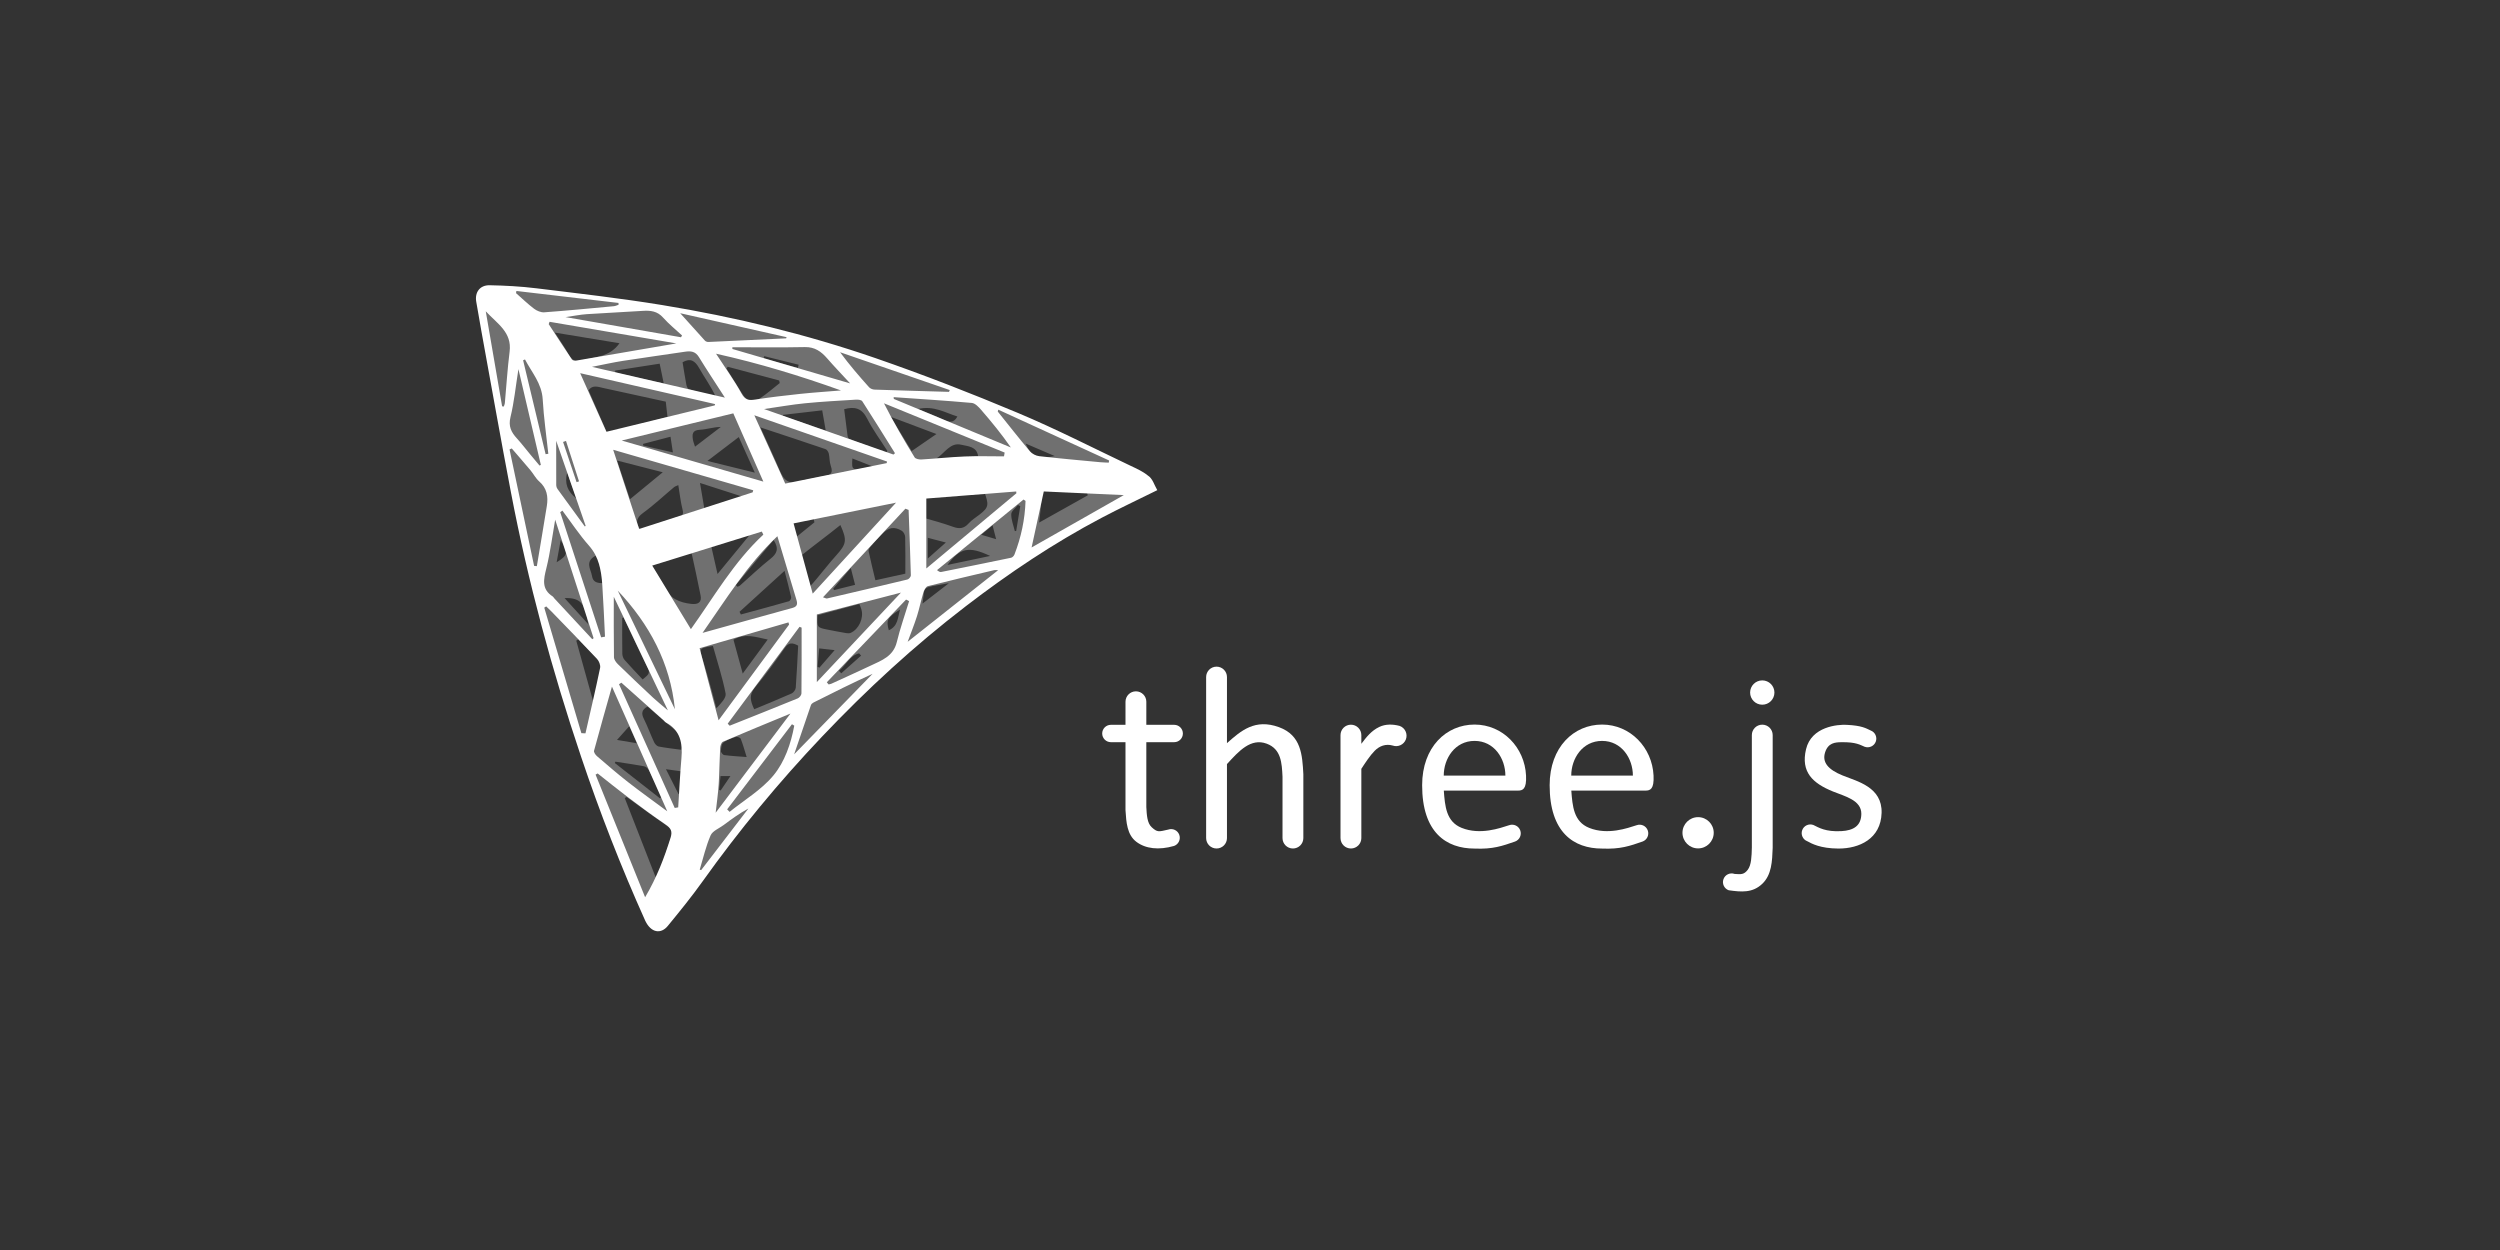 <?xml version="1.0" encoding="utf-8"?>
<!-- Generator: Adobe Illustrator 17.0.0, SVG Export Plug-In . SVG Version: 6.00 Build 0)  -->
<!DOCTYPE svg PUBLIC "-//W3C//DTD SVG 1.1//EN" "http://www.w3.org/Graphics/SVG/1.1/DTD/svg11.dtd">
<svg version="1.1" xmlns="http://www.w3.org/2000/svg" xmlns:xlink="http://www.w3.org/1999/xlink" x="0px" y="0px" width="800px"
	 height="400px" viewBox="0 0 800 400" enable-background="new 0 0 800 400" xml:space="preserve">
<rect x="0" y="0" width="800" height="400" fill="#333333" stroke="none"/>
<g id="Calque_1">
	<g id="text">
		<path fill="#FFFFFF" d="M488.335,248.194c-0.423-8.991-7.463-16.334-16.477-16.334s-16.759,7.146-16.772,19.394
			c-0.016,15.179,7.758,20.289,16.772,20.289c5.851,0.255,8.904-0.845,12.962-2.252c1.44-0.524,2.185-2.12,1.66-3.561
			c-0.524-1.44-2.12-2.185-3.561-1.66c-2.875,0.919-9.239,3.235-15.181,0.855c-4.974-1.992-5.347-6.962-5.72-11.932
			c7.909,0,15.819,0,23.728,0C487.264,252.988,488.54,252.553,488.335,248.194z M461.997,248.194c0-5.442,3.564-11.104,9.862-11.104
			s9.862,5.663,9.862,11.104C475.146,248.194,468.571,248.194,461.997,248.194z"/>
		<path fill="#FFFFFF" d="M529.138,248.194c-0.423-8.991-7.464-16.334-16.477-16.334s-16.759,7.146-16.772,19.394
			c-0.016,15.179,7.758,20.289,16.772,20.289c5.851,0.255,8.904-0.845,12.962-2.252c1.44-0.524,2.184-2.12,1.66-3.561
			c-0.524-1.44-2.12-2.185-3.561-1.66c-2.875,0.919-9.239,3.235-15.181,0.855c-4.974-1.992-5.347-6.962-5.72-11.932
			c7.909,0,15.819,0,23.728,0C528.067,252.988,529.343,252.553,529.138,248.194z M502.799,248.194
			c0-5.442,3.564-11.104,9.862-11.104c6.298,0,9.862,5.663,9.862,11.104C515.948,248.194,509.374,248.194,502.799,248.194z"/>
		<circle fill="#FFFFFF" cx="543.391" cy="266.488" r="5"/>
		<path fill="#FFFFFF" d="M567.259,271.296c0-16.352,0-32.705,0-36.069c0-1.839-1.494-3.334-3.334-3.334
			c-1.839,0-3.334,1.494-3.334,3.334c0,3.364,0,19.696,0,36.028c-0.073,2.79-0.145,5.579-1.333,7.101
			c-1.187,1.519-2.049,1.456-4.185,1.303c-1.44-0.524-3.036,0.22-3.561,1.66c-0.524,1.44,0.22,3.036,1.66,3.561
			c4.027,0.571,7.627,0.917,10.753-2.059C566.943,279.948,567.101,275.622,567.259,271.296z"/>
		<circle fill="#FFFFFF" cx="563.926" cy="221.615" r="3.889"/>
		<path fill="#FFFFFF" d="M588.276,271.538c6.659,0.032,13.591-3.097,13.835-11.401s-7.818-10.096-12.477-11.987
			c-4.659-1.89-6.595-4.219-5.615-7.353s3.279-3.249,5.108-3.288c4.87-0.103,6.165,0.898,7.565,1.457
			c1.44,0.524,3.036-0.22,3.561-1.66s-0.22-3.036-1.66-3.561c-1.458-0.672-2.742-1.562-7.676-1.796
			c-2.774-0.15-11.251,0.492-12.982,7.799c-1.731,7.308,2.104,10.89,8.644,13.541c3.736,1.515,9.087,2.755,9.05,7.154
			c-0.032,3.807-2.507,5.303-6.354,5.517c-5.101,0.283-7.258-1.128-9.009-1.971c-1.44-0.524-3.036,0.22-3.56,1.66
			s0.22,3.036,1.66,3.561C579.722,269.959,582.533,271.51,588.276,271.538z"/>
		<path fill="#FFFFFF" d="M445.622,238.563c1.728,0.629,3.643-0.264,4.273-1.992c0.629-1.729-0.264-3.643-1.992-4.273
			c-2.218-0.588-4.505-0.636-6.5,0.307c-2.608,1.233-4.191,3.323-5.774,5.414c0-1.073,0-2.147,0-2.782
			c0-1.839-1.494-3.334-3.334-3.334c-1.839,0-3.334,1.494-3.334,3.334c0,0.635,0.003,29.754,0.003,32.948
			c0,1.839,1.494,3.334,3.334,3.334c1.839,0,3.334-1.494,3.334-3.334c0-3.194-0.001-12.676-0.003-22.159
			c1.399-2.139,2.798-4.278,4.283-5.781C441.454,238.684,443.455,237.961,445.622,238.563z"/>
		<path fill="#FFFFFF" d="M417.072,247.758c-0.34-6.23-0.68-12.46-7.783-15.056c-7.707-2.817-12.185,1.144-16.663,5.106
			c0.001-8.963,0.003-17.926,0.003-21.148c0-1.839-1.494-3.334-3.334-3.334c-1.839,0-3.334,1.494-3.334,3.334
			c0,3.223,0,48.407,0,51.525c0,1.839,1.494,3.334,3.334,3.334c1.839,0,3.334-1.494,3.334-3.334
			c-0.001-7.891-0.002-15.783-0.003-23.674c3.822-4.205,7.643-8.41,12.704-6.539c4.651,1.719,4.863,6.168,5.075,10.617
			c-0.001,6.532-0.002,13.064-0.003,19.596c0,1.839,1.494,3.334,3.333,3.334c1.839,0,3.334-1.494,3.334-3.334
			C417.07,261.376,417.071,254.567,417.072,247.758z"/>
		<path fill="#FFFFFF" d="M375.709,270.697c1.44-0.524,2.184-2.12,1.66-3.561c-0.524-1.44-2.12-2.185-3.561-1.66
			c-3.062,0.689-3.425,0.925-5.28-0.777c-1.432-1.313-1.568-3.869-1.704-6.425c0-6.925,0-13.851,0-20.776c2.974,0,5.947,0,8.921,0
			c1.533,0,2.778-1.245,2.778-2.778s-1.245-2.778-2.778-2.778c-2.974,0-5.947,0-8.921,0c0.001-2.764,0.003-5.529,0.003-7.383
			c0-1.839-1.494-3.334-3.334-3.334c-1.839,0-3.334,1.494-3.334,3.334c0,1.854-0.001,4.619-0.003,7.383c-1.559,0-3.117,0-4.676,0
			c-1.533,0-2.778,1.245-2.778,2.778s1.245,2.778,2.778,2.778c1.559,0,3.117,0,4.676,0c0,7.237,0,14.473,0,21.71
			c0.248,3.958,0.495,7.916,3.494,10.184C366.578,271.605,370.805,272.114,375.709,270.697z"/>
	</g>
</g>
<g id="Calque_6">
	<path opacity="0.3" fill="#FFFFFF" d="M367.033,156.553c-5.977,2.95-8.5,4.535-13.894,7.363c-15.677,8.22-30.331,18-44.378,28.774
		c-16.658,12.777-32.016,26.964-46.426,42.166c-13.706,14.458-27.358,30.822-38.933,47.064c-3.552,4.984-6.416,8.756-10.328,13.466
		c-1.721,2.072-4.283,1.334-5.239-1.101c-6.962-17.745-14.396-34.326-20.708-52.301c-9.369-26.682-16.58-54.013-21.913-81.803
		c-3.443-17.943-6.645-35.932-9.943-53.903c-0.568-3.092-1.078-5.194-1.616-8.292c-0.601-3.462,0.936-5.577,4.565-5.515
		c4.807,0.083,8.633,0.374,13.403,0.961c13.505,1.662,27.043,3.176,40.464,5.377c23.24,3.811,46.124,9.328,68.382,17.028
		c15.391,5.324,30.602,11.245,45.614,17.565c12.451,5.242,22.498,10.447,34.709,16.255c1.645,0.782,3.407,1.516,4.738,2.697
		C366.593,153.3,367.033,154.938,367.033,156.553z M213.046,128.527c-6.667-1.454-13.352-2.901-20.031-4.376
		c-1.687-0.373-3.394-1.074-4.688,0.734c2.003,4.604,3.998,9.188,5.942,13.658c6.585-1.733,12.942-3.407,19.329-5.088
		C213.431,131.965,213.267,130.501,213.046,128.527z M243.332,136.773c2.289,5.078,4.331,9.401,6.192,13.8
		c1.459,3.449,3.035,4.399,6.597,3.538c2.407-0.582,4.786-1.384,7.227-1.696c2.241-0.287,3.412-0.794,2.497-3.349
		c-0.436-1.219-0.333-2.621-0.631-3.904c-0.125-0.539-0.56-1.271-1.02-1.428C257.49,141.443,250.758,139.234,243.332,136.773z
		 M241.35,226.954c4.104-1.712,8.072-3.313,11.977-5.055c0.603-0.269,1.262-1.16,1.311-1.807c0.346-4.546,0.538-9.104,0.77-13.491
		c-1.892-1.016-3.044-1.016-4.238,0.686c-3.047,4.341-6.178,8.645-9.58,12.708C239.669,222.288,240.06,224.272,241.35,226.954z
		 M295.875,158.5c0,2.269-0.141,5.267-0.141,7.244c2.914,0.827,6.38,1.786,9.16,2.806c2.036,0.747,3.544,0.652,5.045-1.034
		c0.976-1.097,2.276-1.914,3.464-2.812c3.259-2.463,2.948-3.33,1.534-7.517C308.658,157.798,302.241,157.882,295.875,158.5z
		 M209.746,280.56c0.238,0.007,0.477,0.014,0.715,0.021c1.577-4.591,3.203-9.167,4.662-13.796c0.163-0.518-0.46-1.542-1.003-1.976
		c-1.679-1.34-3.507-2.492-5.257-3.744c-2.791-1.998-5.566-4.019-8.348-6.03c-0.196,0.12-0.392,0.239-0.588,0.359
		C203.199,263.783,206.473,272.171,209.746,280.56z M289.705,183.567c0-4.077,0.053-7.888-0.049-11.695
		c-0.019-0.694-0.496-1.665-1.063-2.004c-2.435-1.458-4.193-1.148-6.295,0.96c-1.284,1.287-2.499,2.646-3.688,4.022
		c-0.342,0.396-0.76,1.024-0.671,1.446c0.655,3.115,1.429,6.205,2.185,9.383C283.463,184.943,286.503,184.272,289.705,183.567z
		 M208.125,180.5c1.454,1.988,3.154,4.923,4.5,7.313c1.652,3.712,4.853,5.027,8.614,5.439c2.213,0.243,3.39-0.556,2.945-2.716
		c-0.914-4.431-2.004-9.826-3.046-14.342C217.014,177.644,212.553,178.943,208.125,180.5z M268.922,168.014
		c-4.088,3.305-8.815,6.766-12.797,9.986c0.923,3.081,2.084,6.42,3.063,9.688c0.697-0.755,1.628-1.862,2.086-2.41
		c2.128-2.543,4.162-5.168,6.379-7.63C270.872,174.075,271.119,172.862,268.922,168.014z M217.059,155.239
		c-0.524,0.248-1.023,0.373-1.378,0.669c-3.3,2.751-6.43,5.732-9.906,8.234c-2.445,1.76-2.35,3.359-0.763,5.502
		c4.006-1.43,8.009-2.934,12.07-4.264c1.275-0.418,1.727-0.731,1.351-2.217C217.791,160.63,217.517,158.003,217.059,155.239z
		 M177.548,106.434c1.653,2.579,3.104,4.569,4.256,6.719c1.053,1.964,2.123,2.822,4.571,2.142c4.153-1.154,8.774-1.063,11.863-5.457
		C191.381,108.71,184.74,107.618,177.548,106.434z M270.138,130.951c0.357,2.857,0.698,5.728,1.094,8.592
		c0.05,0.36,0.313,0.878,0.605,0.989c3.882,1.475,7.786,2.89,11.685,4.321c0.151-0.178,0.301-0.357,0.452-0.535
		c-2.19-3.445-4.655-6.751-6.489-10.377C275.783,130.578,273.428,130.01,270.138,130.951z M249.515,122.579
		c-0.062-0.276-0.123-0.553-0.185-0.829c-5.492-1.465-10.984-2.93-16.475-4.394c-0.122,0.206-0.245,0.412-0.367,0.618
		c1.685,2.683,3.386,5.356,5.051,8.05c1.454,2.353,3.307,2.995,5.58,1.499C245.364,126.045,247.392,124.24,249.515,122.579z
		 M274.995,193.275c-4.565,1.234-8.994,2.43-13.362,3.61c-0.202,3.92-0.204,3.926,3.303,4.617c1.945,0.383,3.893,0.761,5.847,1.093
		c0.466,0.079,1.025,0.103,1.439-0.08c2.6-1.146,4.232-4.736,3.436-7.467C275.499,194.503,275.261,193.98,274.995,193.275z
		 M236.652,195.772c0.144,0.287,0.287,0.573,0.431,0.86c5.133-1.397,10.271-2.774,15.385-4.238c0.347-0.099,0.789-0.921,0.705-1.3
		c-0.597-2.675-1.321-5.321-2.121-8.429C245.991,187.272,241.322,191.522,236.652,195.772z M207.235,226.103
		c-1.889,0.984-2.075,2.173-1.214,3.9c1.211,2.426,2.127,4.999,3.273,7.46c0.275,0.59,0.899,1.309,1.469,1.42
		c2.388,0.463,4.816,0.717,7.297,1.058c0.356-2.833-0.177-4.866-2.234-6.509C212.92,231.109,210.156,228.61,207.235,226.103z
		 M201.594,159.754c3.548-2.918,6.818-5.608,10.491-8.628c-5.008-1.286-9.614-2.469-14.619-3.755
		C198.907,151.696,200.152,155.43,201.594,159.754z M228.128,206.712c-4.501,0.687-4.46,0.7-3.146,4.747
		c0.991,3.052,1.817,6.158,2.686,9.249c0.554,1.97,1.053,3.956,1.576,5.934c1.464-1.554,3.22-3.336,2.951-4.726
		C231.198,216.77,229.534,211.752,228.128,206.712z M226.376,147.503c5.3,1.306,10.007,2.466,15.161,3.736
		c-1.814-4.025-3.42-7.587-5.128-11.378C233.009,142.451,229.887,144.828,226.376,147.503z M199.558,197.57
		c-0.149,0.05-0.298,0.099-0.448,0.149c0,3.826-0.035,7.654,0.033,11.479c0.012,0.671,0.289,1.479,0.725,1.977
		c1.86,2.127,3.826,4.161,5.775,6.253c1.349-1.203,2.646-1.752,1.676-3.672C204.621,208.417,202.131,202.973,199.558,197.57z
		 M333.688,156.375c-0.383,2.912-0.737,7.548-1.172,10.851c5.401-3.024,10.48-5.868,15.559-8.712
		c-0.043-0.183-0.281-1.268-0.324-1.451C343.078,157.063,338.553,156.375,333.688,156.375z M234.708,204.708
		c0.957,3.501,1.899,6.946,2.963,10.836c2.786-3.795,5.279-7.191,7.997-10.893C241.803,203.872,238.443,202.549,234.708,204.708z
		 M189.707,224.086c0.261-0.009,0.523-0.019,0.784-0.028c0.66-3.711,1.334-7.421,1.959-11.138c0.055-0.33-0.101-0.811-0.334-1.057
		c-2.311-2.451-4.659-4.868-6.997-7.294c-0.239,0.146-0.478,0.291-0.716,0.437C186.17,211.366,187.938,217.726,189.707,224.086z
		 M218.423,115.918c0.4,2.433,0.75,4.796,1.203,7.139c0.11,0.57,0.457,1.426,0.876,1.552c2.805,0.847,5.66,1.531,8.498,2.269
		c-1.548-3.348-3.602-6.125-5.284-9.111C222.405,115.437,220.937,114.49,218.423,115.918z M299.659,138.892
		c-5.113-1.926-9.616-3.621-14.618-5.505c2.416,3.956,4.519,7.4,6.692,10.957C294.339,142.551,296.755,140.89,299.659,138.892z
		 M211.213,255.488c0.171-0.19,0.342-0.38,0.513-0.57c-1.353-2.826-2.665-5.673-4.093-8.46c-0.281-0.549-0.958-1.14-1.54-1.249
		c-3.037-0.573-6.103-0.997-9.159-1.472c-0.068,0.141-0.136,0.282-0.204,0.423C201.558,247.935,206.386,251.711,211.213,255.488z
		 M227.5,174.375c0.68,3.028,1.489,6.538,2.11,9.305c3.261-3.944,7.387-9.007,10.89-13.243
		C236.286,171.662,231.361,173.253,227.5,174.375z M223.998,154.55c0.511,3.004,0.934,5.493,1.382,8.128
		c3.94-1.218,7.777-2.404,12.179-3.765C232.771,157.373,228.614,156.035,223.998,154.55z M196.865,118.584
		c-0.007,0.208-0.015,0.417-0.022,0.625c5.048,1.139,10.095,2.277,15.556,3.509c-0.462-2.247-0.864-4.2-1.304-6.342
		C206.13,117.147,201.498,117.866,196.865,118.584z M264.242,137.818c-0.423-2.42-0.783-4.472-1.139-6.51
		c-4.369,0.506-8.478,0.982-12.587,1.458c0.003,0.124,0.006,0.248,0.009,0.372C254.966,134.653,259.407,136.168,264.242,137.818z
		 M247.545,172.772c-4.133,4.943-8.106,9.696-12.08,14.449c0.177,0.179,0.354,0.357,0.532,0.536
		c0.263-0.121,0.573-0.188,0.781-0.372c3.235-2.851,6.348-5.857,9.723-8.529C248.562,177.224,249.403,175.656,247.545,172.772z
		 M238.93,242.249c-0.679-2.173-1.182-4.04-1.886-5.829c-0.146-0.371-1.13-0.745-1.566-0.607c-1.395,0.442-2.873,0.919-3.998,1.795
		c-0.619,0.482-0.744,1.783-0.792,2.731c-0.022,0.429,0.64,1.23,1.068,1.287C234.012,241.925,236.293,242.041,238.93,242.249z
		 M299.563,146.769c4.448-0.235,8.896-0.47,13.437-0.709c-0.355-3.265-3.414-3.247-5.372-3.737
		C304.026,141.422,302.264,145.14,299.563,146.769z M316.842,177.902c-6.845-3.236-9.696-2.563-13.663,2.879
		C307.668,179.835,311.915,178.94,316.842,177.902z M191.224,177.513c-4.433,1.998-2.141,4.547-1.778,6.831
		c0.295,1.859,1.501,2.291,3.584,2.263C192.416,183.517,191.844,180.634,191.224,177.513z M222.403,142.94
		c2.949-2.255,5.604-4.286,8.259-6.317c-2.43,0.039-4.574,0.797-6.751,0.912c-2.422,0.128-2.431,1.452-2.182,3.14
		C221.824,141.318,222.097,141.934,222.403,142.94z M205.764,142.053c0.022,0.174,0.044,0.348,0.066,0.522
		c3.063,0.709,6.127,1.417,9.492,2.196c-0.28-1.854-0.511-3.382-0.759-5.023C211.576,140.53,208.67,141.291,205.764,142.053z
		 M306.37,133.278c-3.895-1.187-7.556-3.581-12.594-2.403c3.052,1.276,5.575,2.224,7.999,3.38
		C303.596,135.125,305.169,135.523,306.37,133.278z M180.658,191.381c2.556,2.817,4.846,5.341,7.567,8.34
		C187.361,193.07,185.699,191.231,180.658,191.381z M266.634,188.391c0.093,0.143,0.186,0.287,0.28,0.43
		c2.236-0.558,4.471-1.116,6.71-1.675c-0.458-1.799-0.853-3.353-1.369-5.384C270.162,184.231,268.398,186.311,266.634,188.391z
		 M295.203,193.147c3.097-2.394,5.771-4.461,8.445-6.528C294.249,188.355,296.18,187.176,295.203,193.147z M302.676,173.608
		c-2.263-0.592-4.026-1.054-5.757-1.507c0,2.467,0,4.426,0,6.602C298.87,176.976,300.567,175.474,302.676,173.608z M213.107,246.148
		c1.47,2.911,2.739,5.423,4.008,7.935c0.169-0.046,0.338-0.092,0.506-0.138c0.184-2.372,0.367-4.744,0.55-7.1
		C216.41,246.603,214.956,246.403,213.107,246.148z M261.625,213.359c0.191,0.103,0.381,0.206,0.572,0.31
		c1.517-1.746,3.035-3.492,4.887-5.624c-1.94-0.22-3.359-0.381-4.944-0.561C261.952,209.632,261.788,211.496,261.625,213.359z
		 M197.441,236.774c2.234,0.375,4.11,0.691,6.372,1.071c-0.932-2.079-1.642-3.662-2.447-5.459
		C200,233.914,198.878,235.168,197.441,236.774z M337.547,145.951c-3.315-1.424-6.184-2.656-9.337-4.01
		C329.912,146.136,332.062,147.069,337.547,145.951z M326.486,161.97c-0.253-0.122-0.506-0.245-0.759-0.367
		c-0.751,0.977-2.101,1.94-2.123,2.934c-0.041,1.792,0.713,3.603,1.134,5.405c0.146-0.007,0.292-0.014,0.438-0.022
		C325.613,167.271,326.049,164.62,326.486,161.97z M284.413,201.692c3.002-1.352,2.823-3.996,3.614-6.672
		C283.904,197.672,283.531,198.392,284.413,201.692z M260.615,167.147c-0.067-0.212-0.235-1.31-0.302-1.522
		c-1.893,0.422-4.757,1.091-6.875,1.563c0.171,0.741,0.78,3.047,1.188,4.813C256.608,170.42,258.961,168.464,260.615,167.147z
		 M279.277,149.279c-2.543-1.004-4.49-1.772-6.514-2.571C272.494,150.726,272.494,150.726,279.277,149.279z M178.127,179.923
		c3.656-2.255,3.798-3.137,1.285-7.051C178.973,175.281,178.587,177.396,178.127,179.923z M268.463,214.641
		c0.244,0.273,0.488,0.547,0.732,0.82c2.117-1.887,4.234-3.775,6.351-5.662c-0.211-0.244-0.422-0.488-0.633-0.732
		C271.843,209.826,270.74,212.935,268.463,214.641z M184.513,159.589c-1.104-3.073-1.986-5.531-3.025-8.423
		C180.61,154.77,181.544,157.208,184.513,159.589z M318.758,172.535c-0.45-1.745-0.77-2.988-1.141-4.429
		c-1.332,1.109-2.332,1.942-3.619,3.014C315.608,171.6,316.917,171.988,318.758,172.535z M255.316,117.749
		c0.082-0.345,0.164-0.69,0.246-1.035c-3.67-0.914-7.339-1.828-11.009-2.743c-0.058,0.24-0.116,0.48-0.174,0.72
		C248.025,115.711,251.671,116.73,255.316,117.749z M230.102,252.768c0.17,0.061,0.341,0.122,0.511,0.183
		c0.962-1.417,1.924-2.835,3.124-4.604c-1.373,0-2.219,0-3.168,0C230.408,249.865,230.255,251.317,230.102,252.768z"/>
</g>
<g id="Calque_2">
	<path fill="#FFFFFF" d="M370.333,156.853c-6.187,3.061-12.244,5.907-17.845,8.865c-15.432,8.148-29.577,17.65-43.426,28.273
		c-16.591,12.725-31.649,26.598-46.013,41.731c-13.774,14.511-26.607,30.039-38.237,46.345c-3.506,4.916-7.233,9.49-11.117,14.233
		c-2.205,2.693-5.343,2.236-7.201-1.627c-7.734-17.178-14.555-34.714-20.561-52.564c-9.311-27.676-16.933-55.81-22.42-84.497
		c-3.277-17.133-6.307-34.312-9.437-51.473c-0.579-3.174-1.098-6.36-1.666-9.536c-0.542-3.033,1.119-5.386,4.3-5.323
		c4.973,0.098,9.967,0.367,14.902,0.972c13.423,1.646,26.874,3.175,40.216,5.355c23.243,3.8,46.125,9.324,68.385,17.014
		c15.393,5.318,30.598,11.253,45.616,17.559c12.226,5.134,24.056,11.214,36.044,16.912c1.87,0.889,3.828,1.754,5.403,3.047
		C368.875,153.125,369.338,155.174,370.333,156.853z M240.847,157.549c0.063-0.219,0.126-0.438,0.189-0.657
		c-14.766-4.271-29.533-8.542-44.822-12.964c2.976,9.074,5.67,17.291,8.312,25.346C216.862,165.292,228.854,161.421,240.847,157.549
		z M234.655,132.27c-11.938,2.908-23.632,5.756-35.711,8.698c15.3,4.438,30.044,8.714,45.329,13.148
		C241.004,146.69,237.901,139.641,234.655,132.27z M244.266,171.082c-0.162-0.327-0.323-0.653-0.485-0.98
		c-11.668,3.62-23.336,7.24-35.07,10.881c4.295,7.061,8.308,13.659,12.374,20.342C228.457,191.019,234.799,179.867,244.266,171.082z
		 M283.732,148.2c0.041-0.168,0.081-0.337,0.122-0.505c-13.997-4.881-27.995-9.763-42.473-14.811
		c3.558,7.861,6.781,14.981,9.897,21.864C262.179,152.549,272.956,150.375,283.732,148.2z M248.759,171.587
		c-9.719,9.212-16.404,20.154-23.946,30.935c9.931-2.764,19.362-5.41,28.808-7.999c1.564-0.429,1.624-1.317,1.233-2.609
		C252.852,185.297,250.88,178.671,248.759,171.587z M286.73,160.851c-10.748,2.176-21.478,4.348-32.781,6.636
		c2.138,7.856,4.164,15.3,6.116,22.474C268.917,180.298,277.742,170.664,286.73,160.851z M194.051,138.17
		c11.644-2.836,23.152-5.639,34.66-8.442c0.041-0.14,0.082-0.28,0.122-0.42c-14.198-3.253-28.396-6.506-43.183-9.894
		C188.687,126.195,191.372,132.189,194.051,138.17z M252.501,199.875c-0.063-0.237-0.126-0.474-0.189-0.711
		c-9.592,2.783-19.184,5.567-28.44,8.252c2.091,7.941,4.099,15.569,6.076,23.078C237.343,220.453,244.922,210.164,252.501,199.875z
		 M206.438,287.12c3.785-6.409,6.129-12.639,8.145-19.039c0.661-2.099,0.089-3.092-1.59-4.235
		c-4.034-2.745-7.962-5.652-11.862-8.587c-3.343-2.516-6.588-5.163-9.876-7.752c-0.223,0.123-0.446,0.247-0.669,0.37
		C195.806,260.801,201.027,273.725,206.438,287.12z M263.36,191.131c0.907,0.306,1.078,0.43,1.212,0.399
		c8.604-2.006,17.21-4.008,25.797-6.085c0.464-0.112,1.114-0.875,1.102-1.32c-0.184-6.985-0.462-13.968-0.719-20.952
		c-0.342-0.13-0.683-0.26-1.025-0.39C281.013,172.151,272.299,181.52,263.36,191.131z M325.243,157.851
		c-0.018-0.192-0.036-0.384-0.054-0.576c-9.688,0.761-19.377,1.522-28.766,2.26c0,7.778,0,15.016,0,22.371
		C306.238,173.713,315.741,165.782,325.243,157.851z M213.528,259.62c-6.198-13.972-12.062-27.191-17.705-39.911
		c-1.852,6.562-3.847,13.528-5.731,20.524c-0.126,0.469,0.452,1.318,0.928,1.727c3.271,2.811,6.534,5.639,9.932,8.292
		C204.903,253.338,208.988,256.252,213.528,259.62z M244.492,130.892c14.294,5.026,27.855,9.794,41.417,14.563
		c0.161-0.142,0.322-0.284,0.483-0.426c-3.472-5.556-6.916-11.129-10.467-16.633c-0.275-0.426-1.308-0.551-1.969-0.511
		c-5.463,0.335-10.933,0.629-16.379,1.166C253.403,129.462,249.262,130.208,244.492,130.892z M256.516,200.843
		c-0.221-0.088-0.443-0.176-0.664-0.264c-7.662,10.331-15.324,20.662-22.986,30.993c0.207,0.219,0.413,0.437,0.62,0.656
		c7.266-2.901,14.541-5.781,21.782-8.744c0.541-0.221,1.189-1.034,1.195-1.578C256.543,214.885,256.516,207.864,256.516,200.843z
		 M261.388,196.622c0,7.388,0,14.541,0,21.64c8.738-9.293,17.583-18.7,26.921-28.63C278.96,192.059,270.276,194.314,261.388,196.622
		z M186.037,234.611c0.437,0.02,0.874,0.04,1.311,0.061c1.585-6.971,3.226-13.931,4.683-20.929c0.183-0.879-0.336-2.213-0.987-2.908
		c-4.829-5.151-9.773-10.194-14.685-15.266c-0.509-0.525-1.051-1.017-1.577-1.525c-0.206,0.135-0.412,0.27-0.617,0.406
		C178.121,207.836,182.079,221.224,186.037,234.611z M189.431,117.39c14.493,3.356,28.255,6.542,42.532,9.848
		c-2.936-4.561-5.708-8.738-8.333-13.004c-1.115-1.812-2.587-1.963-4.428-1.684c-6.625,1.003-13.266,1.897-19.886,2.928
		C196.2,115.963,193.119,116.669,189.431,117.39z M321.278,146.035c0.071-0.404,0.142-0.807,0.213-1.211
		c-12.871-5.256-25.743-10.512-38.614-15.767c3.113,6.17,6.395,11.775,9.802,17.302c0.305,0.494,1.435,0.718,2.159,0.676
		c4.633-0.272,9.254-0.775,13.889-0.964C312.905,145.901,317.094,146.035,321.278,146.035z M198.84,218.46
		c-0.251,0.166-0.503,0.331-0.754,0.497c5.942,13.197,11.883,26.393,17.825,39.59c0.371-0.064,0.743-0.129,1.114-0.193
		c0.336-5.258,0.577-10.524,1.036-15.771c0.417-4.769-0.352-8.893-4.99-11.398c-0.281-0.152-0.469-0.468-0.717-0.689
		C207.851,226.483,203.345,222.472,198.84,218.46z M229.133,113.183c3,4.62,5.841,8.553,8.17,12.769
		c1.157,2.095,2.352,2.22,4.364,1.908c4.741-0.734,9.51-1.302,14.282-1.804c4.382-0.461,8.782-0.747,13.174-1.111
		C256.145,120.296,243.059,116.288,229.133,113.183z M328.171,160.294c-0.213-0.148-0.426-0.297-0.639-0.445
		c-9.23,7.531-18.461,15.061-27.691,22.592c0.731,0.591,1.068,0.646,1.382,0.583c7.45-1.497,14.901-2.993,22.339-4.548
		c0.418-0.087,0.9-0.611,1.067-1.041C326.764,171.914,327.985,166.205,328.171,160.294z M252.949,228.343
		c-7.383,3.054-14.527,5.975-21.62,9.014c-0.497,0.213-0.845,1.281-0.882,1.972c-0.212,3.897-0.228,7.805-0.471,11.7
		c-0.182,2.911-0.608,5.807-0.962,9.043C237.08,249.379,244.915,238.993,252.949,228.343z M330.111,175.186
		c9.455-5.368,19.234-10.921,29.505-16.752c-9.017-0.41-17.462-0.795-25.605-1.166C332.632,163.605,331.353,169.481,330.111,175.186
		z M175.854,102.974c-0.089,0.249-0.178,0.499-0.267,0.748c2.467,3.779,4.919,7.569,7.433,11.316
		c0.192,0.286,0.861,0.439,1.26,0.371c10.573-1.791,21.14-3.619,32.153-5.518C202.702,107.551,189.278,105.262,175.854,102.974z
		 M189.528,204.547c0.14-0.109,0.281-0.218,0.421-0.327c-4.102-12.655-8.205-25.311-12.293-37.921
		c-0.905,5.153-1.558,10.423-2.823,15.541c-0.878,3.554-1.633,6.687,2.052,9.037c0.199,0.127,0.304,0.392,0.473,0.574
		C181.413,195.818,185.47,200.183,189.528,204.547z M170.914,181.086c0.293,0.029,0.586,0.057,0.879,0.086
		c1.07-6.424,2.17-12.843,3.197-19.274c0.477-2.99,0.035-5.693-2.46-7.857c-1.099-0.953-1.786-2.367-2.739-3.505
		c-1.981-2.368-4.015-4.693-6.027-7.035c-0.237,0.106-0.474,0.212-0.711,0.317C165.673,156.24,168.294,168.663,170.914,181.086z
		 M285.962,127.088c0.02,0.19,0.041,0.379,0.061,0.569c12.483,5.179,24.966,10.357,37.449,15.536
		c-2.942-4.248-6.175-8.197-9.518-12.051c-0.803-0.926-1.919-2.106-2.979-2.202C302.649,128.19,294.302,127.675,285.962,127.088z
		 M319.417,182.449c-0.529,0-0.943-0.077-1.318,0.011c-7.063,1.665-14.131,3.31-21.162,5.101c-0.621,0.158-1.208,1.229-1.44,1.989
		c-0.772,2.522-1.273,5.128-2.071,7.641c-0.869,2.735-1.953,5.401-2.977,8.186C300.18,197.676,309.726,190.12,319.417,182.449z
		 M264.581,218.328c0.189,0.23,0.378,0.461,0.567,0.691c0.297-0.073,0.614-0.1,0.886-0.225c4.189-1.917,8.389-3.811,12.552-5.783
		c3.526-1.67,7.278-2.966,8.387-7.538c1.073-4.425,2.606-8.738,3.937-13.1c-0.322-0.172-0.645-0.343-0.967-0.515
		C281.488,200.681,273.035,209.505,264.581,218.328z M319.446,131.096c-0.054,0.201-0.108,0.402-0.163,0.603
		c3.415,4.253,6.776,8.551,10.291,12.719c0.676,0.801,1.919,1.439,2.967,1.558c6.51,0.741,13.038,1.318,19.561,1.935
		c0.893,0.085,1.793,0.095,2.69,0.139c0.043-0.23,0.087-0.459,0.13-0.689C343.098,141.94,331.272,136.518,319.446,131.096z
		 M196.413,190.959c0,6.088-0.042,12.718,0.057,19.346c0.011,0.76,0.663,1.654,1.261,2.237c3.684,3.59,7.42,7.128,11.178,10.641
		c1.399,1.308,2.905,2.502,4.812,4.132C207.673,214.611,201.9,202.485,196.413,190.959z M179.974,163.409
		c-0.235,0.163-0.47,0.326-0.705,0.489c4.366,13.352,8.731,26.703,13.097,40.055c0.411-0.072,0.821-0.145,1.232-0.217
		c-0.28-5.507-0.489-11.019-0.863-16.52c-0.31-4.551-0.997-8.913-4.268-12.614C185.374,171.101,182.785,167.157,179.974,163.409z
		 M272.042,122.688c-2.773-3.008-5.122-5.443-7.338-7.994c-1.92-2.211-3.979-3.695-7.164-3.628
		c-7.727,0.164-15.459,0.053-23.19,0.053c0.005,0.185,0.01,0.37,0.016,0.555C246.68,115.274,258.994,118.874,272.042,122.688z
		 M303.677,125.397c0.082-0.192,0.163-0.384,0.245-0.576c-11.698-4.036-23.396-8.071-35.095-12.107
		c2.975,4.038,6.089,7.65,9.271,11.201c0.387,0.432,1.135,0.739,1.728,0.76C287.776,124.95,295.726,125.166,303.677,125.397z
		 M217.917,107.923c0.114-0.189,0.228-0.378,0.343-0.567c-2.041-1.899-4.233-3.664-6.08-5.736c-1.835-2.059-3.991-2.309-6.486-2.141
		c-5.968,0.401-11.947,0.648-17.915,1.053c-2.071,0.14-4.123,0.56-6.816,0.942C193.778,103.71,205.847,105.816,217.917,107.923z
		 M254.127,241.38c8.427-8.648,16.764-17.203,25.1-25.758c-6.395,2.904-12.661,6.035-18.914,9.189
		c-0.329,0.166-0.696,0.487-0.81,0.818C257.701,230.834,255.937,236.053,254.127,241.38z M251.567,108.271
		c0.047-0.124,0.094-0.249,0.141-0.373c-11.471-2.585-22.943-5.17-34.045-7.672c2.611,2.907,5.245,5.862,7.918,8.781
		c0.241,0.263,0.734,0.441,1.099,0.424C234.977,109.064,243.272,108.664,251.567,108.271z M232.686,258.989
		c0.26,0.269,0.521,0.538,0.781,0.807c4.745-3.826,10.218-7.049,14.026-11.651c3.621-4.375,5.602-10.151,6.671-15.934
		c-0.246-0.152-0.491-0.303-0.737-0.455C246.513,240.834,239.599,249.911,232.686,258.989z M165.896,118.119
		c-0.891,5.628-1.374,10.586-2.545,15.374c-0.725,2.966,0.265,4.841,2.062,6.805c1.446,1.581,2.747,3.293,4.117,4.943
		c1.037,1.25,2.081,2.494,3.122,3.74c0.139-0.07,0.278-0.14,0.417-0.21C170.726,138.761,168.383,128.75,165.896,118.119z
		 M160.677,130.02c0.173,0.027,0.347,0.054,0.52,0.081c0.119-0.348,0.314-0.69,0.347-1.046c0.508-5.509,0.836-11.041,1.531-16.526
		c0.784-6.186-3.829-8.845-7.633-12.911C157.269,110.229,158.973,120.124,160.677,130.02z M165.249,93.109
		c-0.041,0.23-0.082,0.461-0.124,0.691c1.914,1.681,3.751,3.466,5.779,4.997c0.887,0.67,2.195,1.222,3.261,1.143
		c7.437-0.547,14.862-1.267,22.288-1.957c0.508-0.047,0.998-0.303,1.496-0.461c-0.012-0.194-0.023-0.387-0.035-0.581
		C187.026,95.664,176.138,94.386,165.249,93.109z M215.975,226.964c-1.503-14.871-8.191-27.241-18.292-37.964
		C203.781,201.654,209.878,214.309,215.975,226.964z M177.977,141.053c0,4.304-0.009,9.271,0.017,14.237
		c0.002,0.389,0.154,0.839,0.382,1.155c2.905,4.019,5.837,8.018,8.762,12.023c0.091-0.06,0.182-0.12,0.272-0.18
		C184.189,158.987,180.967,149.686,177.977,141.053z M167.999,115.025c-0.201,0.089-0.402,0.177-0.603,0.266
		c2.4,10.017,4.8,20.034,7.2,30.051c0.289-0.044,0.577-0.089,0.866-0.133c-0.621-5.799-1.466-11.585-1.795-17.4
		C173.376,122.682,170.151,119.155,167.999,115.025z M223.906,278.308c0.158,0.039,0.315,0.078,0.473,0.118
		c5.037-6.567,10.074-13.134,15.111-19.702c-2.859,1.538-5.398,3.41-7.929,5.294c-1.441,1.073-3.541,1.873-4.168,3.309
		C225.866,270.828,225.024,274.628,223.906,278.308z M181.119,141.099c-0.312,0.109-0.624,0.219-0.936,0.328
		c1.44,4.288,2.881,8.576,4.321,12.864c0.261-0.086,0.522-0.172,0.783-0.258C183.897,149.722,182.508,145.411,181.119,141.099z"/>
</g>
</svg>
